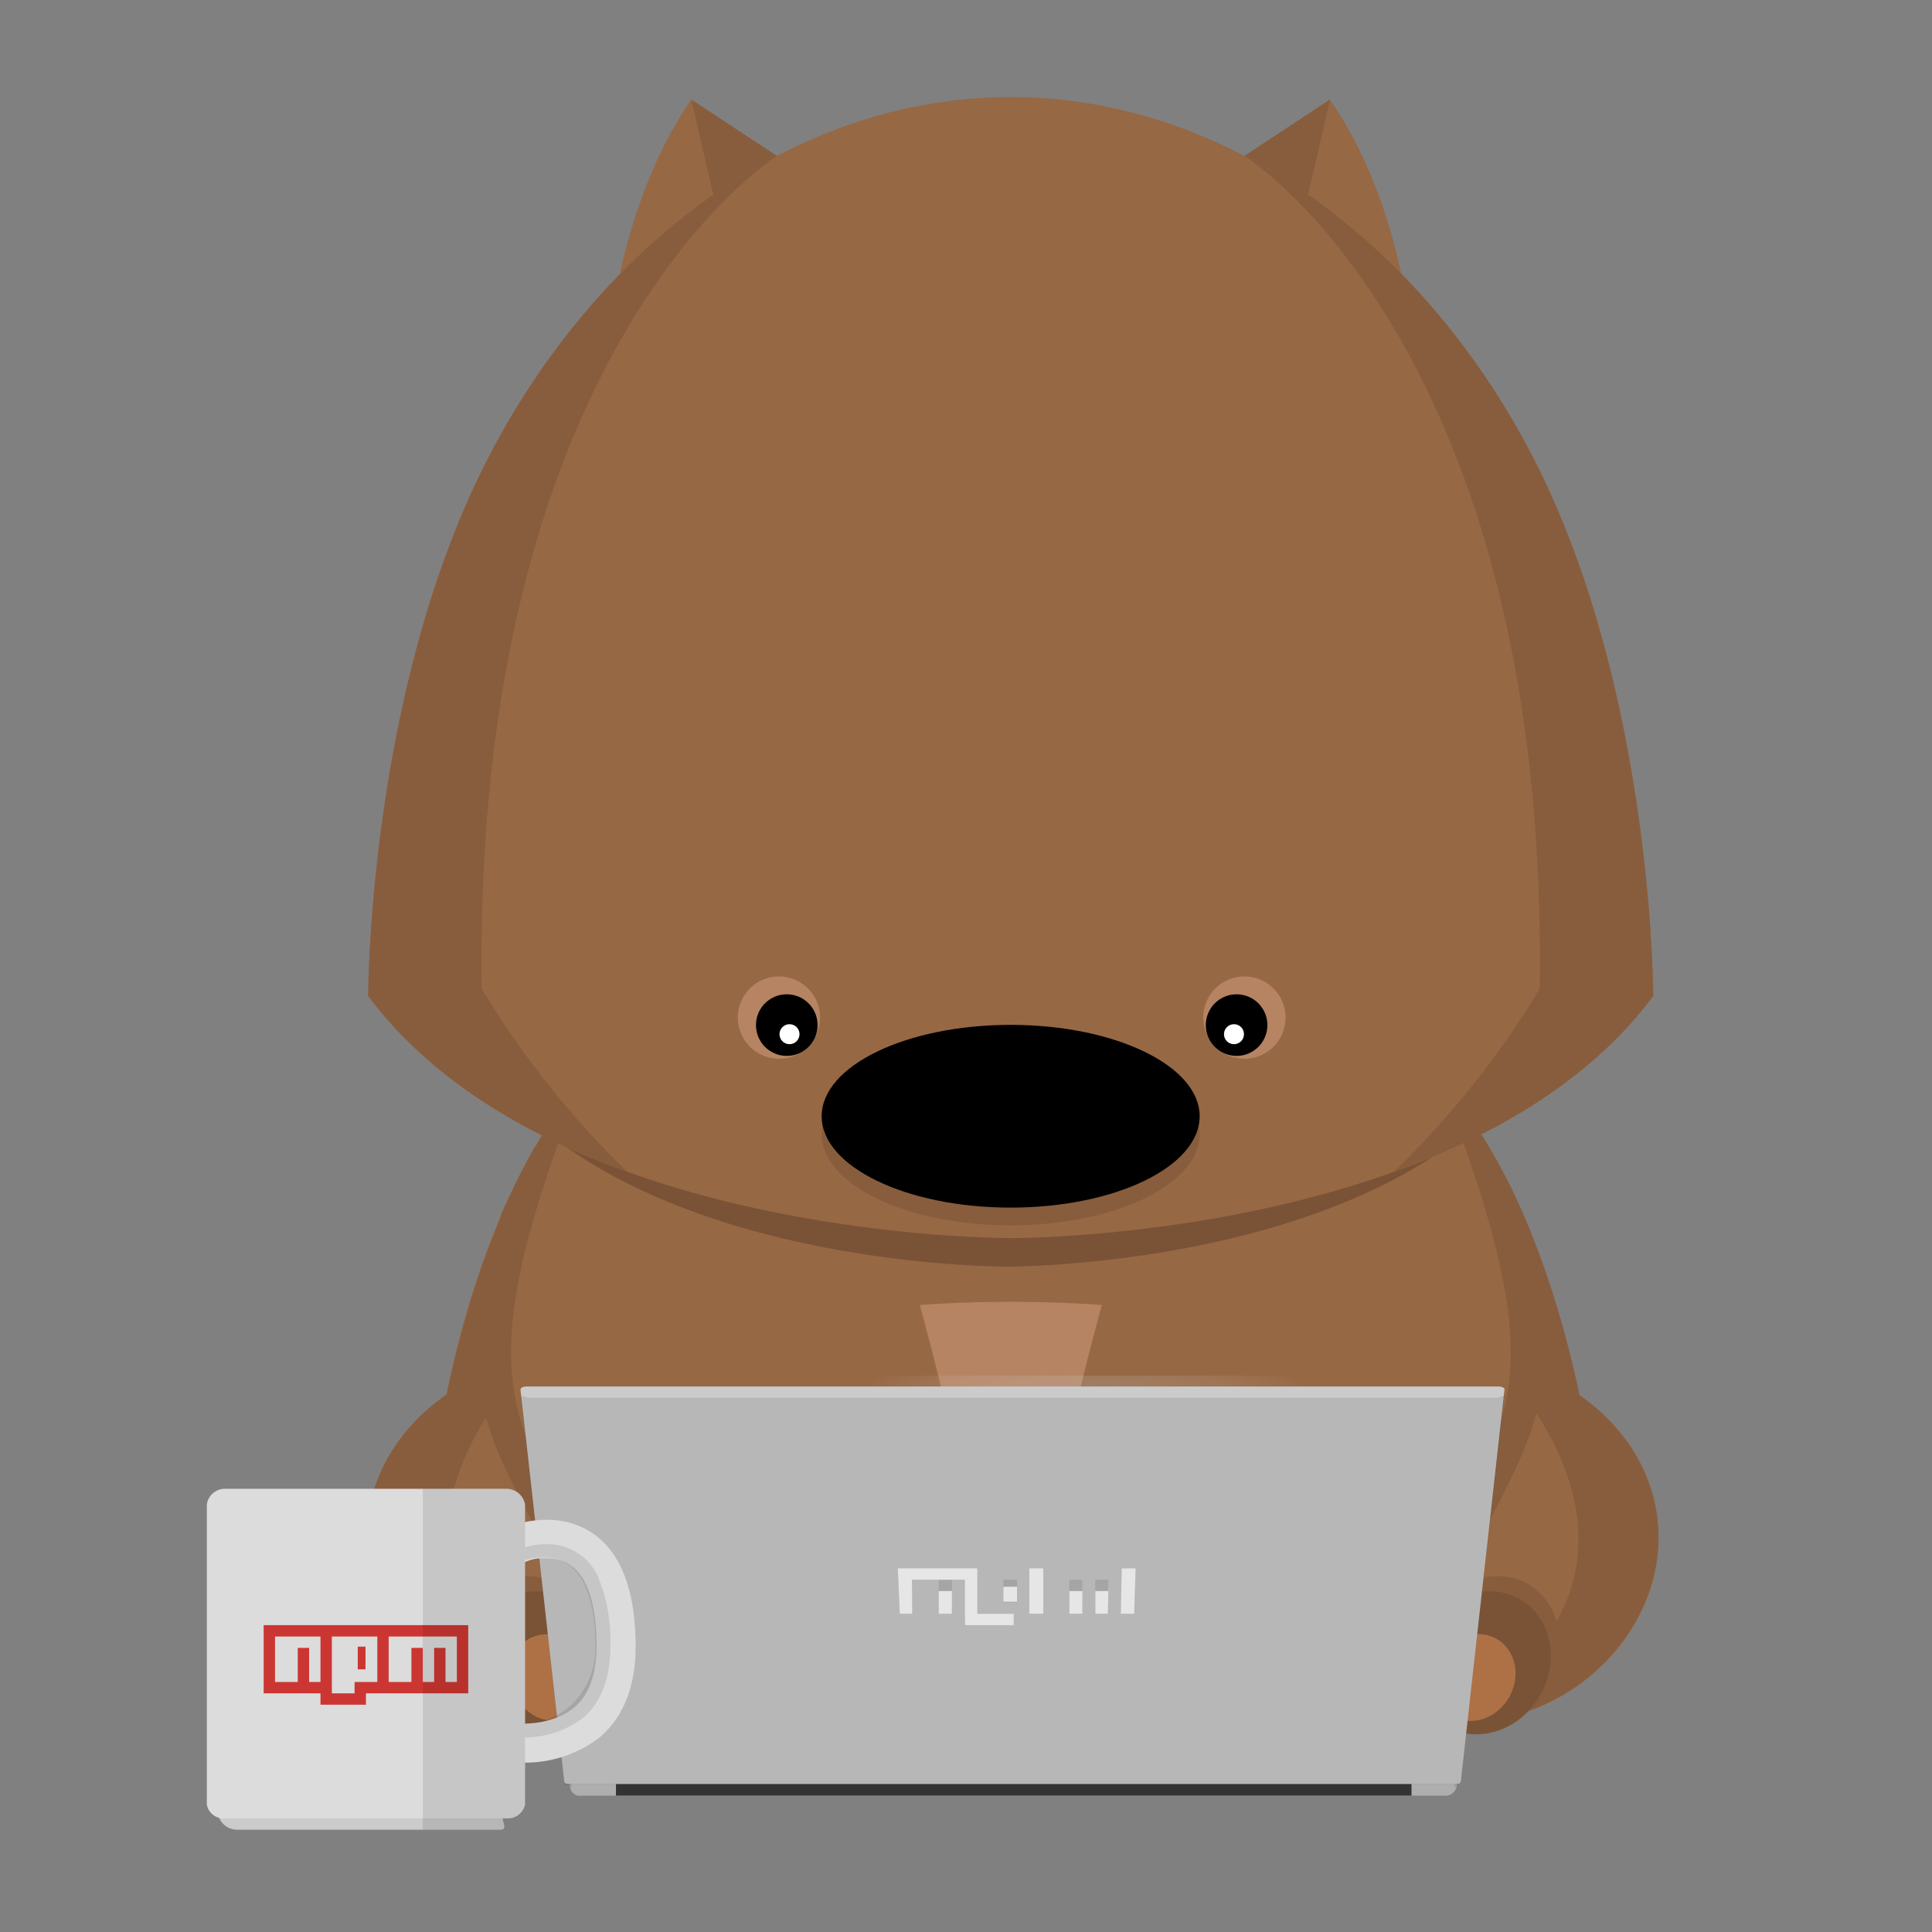 <svg id="vial" xmlns="http://www.w3.org/2000/svg" viewBox="0 0 170 170">
    <rect x="0" y="0" width="170" height="170" fill="#808080" stroke="none"/>
    <defs>
        <style>
            .cls-1{fill:#976844}.cls-2{fill:#885d3d}.cls-3{fill:#b68463}.cls-4{fill:#a47859}.cls-5{fill:#7a5336}.cls-6{fill:#ae7146}.cls-7{opacity:.7;fill:url(#radial-gradient)}.cls-11,.cls-7{isolation:isolate}.cls-8{fill:#fff}.cls-9{fill:#aeaeae}.cls-10{fill:#333}.cls-11{opacity:.1}.cls-12{fill:#cbcbcb}.cls-13{fill:#dcdcdc}.cls-14{fill:#cc3632}
        </style>
        <radialGradient id="radial-gradient" cx="-1758.26" cy="-1187.32" r="86.32" gradientTransform="matrix(.35 0 0 .28 710.83 472.75)" gradientUnits="userSpaceOnUse">
            <stop offset="0" stop-color="#1b90cb"/>
            <stop offset="1" stop-color="#fff" stop-opacity="0"/>
        </radialGradient>
    </defs>
    <title>
        plan-images
    </title>
    <g id="Layer_1-2" data-name="Layer 1">
        <g id="npm-wombat">
            <g id="body_legs" data-name="body + legs">
                <g id="body">
                    <g id="body-2" data-name="body">
                        <path id="body-3" data-name="body" class="cls-1" d="M132.72 104.55c-8-16.76-24.5-30-43.78-30s-35.74 13.21-43.78 30-8 36.85-8 36.85c17.52 11.85 51.83 12.79 51.83 12.79s34.32-.94 51.83-12.79c-.05 0-.06-20.08-8.1-36.85z"/>
                        <g id="body_shadow" data-name="body shadow">
                            <path class="cls-2" d="M58.19 149.94c-20-18-7.57-50.15-7.57-50.15l5.77-8s-2 .64-3.8 1.18a57.28 57.28 0 0 0-7.38 11.64c-7.49 15.62-8 34.12-8 36.57v.26c5 3.92 13.37 6.64 21 8.53zM120 149.94c20-18 7.44-50.15 7.44-50.15l-5.83-8s1.92.64 3.76 1.18a58.43 58.43 0 0 1 7.63 11.58c7.49 15.62 8.25 34.12 8.25 36.57v.26c-6 3.92-13.63 6.64-21.25 8.53z"/>
                        </g>
                    </g>
                    <g id="belly">
                        <path class="cls-3" d="M88.93 114.55C66.87 114.55 47.7 120.8 38 130a94.89 94.89 0 0 0-.91 11.41c17.52 11.85 51.83 12.79 51.83 12.79s34.32-.94 51.83-12.79a95 95 0 0 0-.91-11.41c-9.66-9.19-28.84-15.45-50.91-15.45z"/>
                        <g id="belly_shadow" data-name="belly shadow">
                            <path class="cls-4" d="M58.12 149.93s-10.51-8.12-11.3-26.16c0 0-6.4 3.5-8.81 6.23a95 95 0 0 0-.91 11.4c5.79 3.91 13.41 6.64 21 8.53zM119.75 149.93s10.51-8.12 11.3-26.16c0 0 6.41 3.5 8.81 6.23a94.88 94.88 0 0 1 .91 11.4c-5.79 3.91-13.41 6.64-21 8.53z"/>
                        </g>
                    </g>
                </g>
                <g id="legs">
                    <g id="leg">
                        <path class="cls-1" d="M67.33 128.36c-3-5.37-9.3-9.08-16.63-9.08-10.18 0-18.44 7.17-18.44 16 0 7.77 6.32 14.79 14.57 16.06s24.35 1.14 24.35 1.14c3.97-2.89-.47-18.11-3.85-24.12z"/>
                        <g id="shadow">
                            <path class="cls-2" d="M50.7 151.57c-23.11-13.67-3.9-31.93-3.89-31.94-8.31 1.55-14.54 8-14.54 15.65s6.32 14.79 14.57 16.06c1.28.2 2.75.36 4.32.5z"/>
                            <ellipse class="cls-2" cx="46.96" cy="144.98" rx="5.78" ry="6.46" transform="rotate(-30 46.97 144.986)"/>
                        </g>
                        <ellipse class="cls-5" cx="47.7" cy="146.31" rx="5.78" ry="6.46" transform="rotate(-30 47.717 146.306)"/>
                        <ellipse class="cls-6" cx="48.46" cy="147.62" rx="3.5" ry="3.92" transform="rotate(-30 48.464 147.626)"/>
                    </g>
                    <g id="leg-2" data-name="leg">
                        <path class="cls-1" d="M110.88 128.36c3-5.37 9.3-9.08 16.63-9.08 10.18 0 18.44 7.17 18.44 16 0 7.77-6.32 14.79-14.57 16.06S107 152.49 107 152.49c-3.95-2.9.49-18.12 3.88-24.13z"/>
                        <g id="shadow-2" data-name="shadow">
                            <path class="cls-2" d="M127.5 151.57c23.11-13.67 3.9-31.93 3.89-31.94 8.31 1.55 14.54 8 14.54 15.65s-6.32 14.79-14.57 16.06c-1.28.2-2.75.36-4.32.5z"/>
                            <ellipse class="cls-2" cx="131.24" cy="144.98" rx="6.46" ry="5.78" transform="rotate(-60 131.24 144.985)"/>
                        </g>
                        <ellipse class="cls-5" cx="130.5" cy="146.31" rx="6.46" ry="5.78" transform="rotate(-60 130.498 146.31)"/>
                        <ellipse class="cls-6" cx="129.75" cy="147.62" rx="3.92" ry="3.5" transform="rotate(-60 129.743 147.62)"/>
                    </g>
                </g>
            </g>
            <g id="arms">
                <g id="arm">
                    <path id="shaodw" class="cls-2" d="M44.48 106l-.43 1v.07c-4 13.73-1.64 18.28 2.48 26.3 1 2 9.54 12.63 19 19.11h5.69c5.68.85 10.63 1.28 13.85 1.5-.87-19.74-9-45.89-9-45.89S67.38 88.28 58.25 87l-1 .92q-1 .92-1.9 1.9l-.06.06q-.92 1-1.79 2l-.06.07-.85 1-.81 1-.78 1-.1.13q-.76 1-1.48 2.09l-.12.17-.69 1.05v.07l-.62 1-.11.19-.62 1.05-.26.3-.54 1-.08.15-.56 1.07-.12.24c-.18.36-.37.73-.54 1.1s-.38.8-.56 1.2z"/>
                    <path id="arm-2" data-name="arm" class="cls-1" d="M79 108.09s9.11 29.19 9.11 49.17c-20.59 0-36.86-20.51-38.61-23.91-4.85-9.44-7.24-14.07.25-34.52C61.23 67.37 79 108.09 79 108.09z"/>
                </g>
                <g id="arm-3" data-name="arm">
                    <path id="shaodw-2" data-name="shaodw" class="cls-2" d="M133.36 106l.43 1v.07c4 13.73 1.64 18.28-2.48 26.3-1 2-9.54 12.63-19 19.11h-5.69c-5.68.85-10.63 1.28-13.85 1.5.87-19.74 9-45.89 9-45.89s8.7-19.81 17.82-21.09l1 .92q1 .92 1.9 1.9l.06.06q.92 1 1.79 2l.06.07.85 1 .81 1 .79 1 .15.25q.76 1 1.48 2.09l.12.17.69 1.05v.07l.62 1 .11.19.62 1.05.11.19.54 1 .08.15q.29.53.56 1.07l.12.24c.18.36.37.73.54 1.1s.38.8.56 1.2z"/>
                    <path id="arm-4" data-name="arm" class="cls-1" d="M98.89 108.09s-9.11 29.19-9.11 49.17c20.59 0 36.86-20.51 38.61-23.91 4.85-9.44 7.24-14.07-.25-34.52-11.53-31.46-29.25 9.26-29.25 9.26z"/>
                    <path class="cls-7" d="M131.16 121.05c0 16.86-19.29 30.53-43.09 30.53S45 137.91 45 121.05"/>
                </g>
            </g>
            <path id="head_shadow" data-name="head shadow" class="cls-5" d="M88 80.1c-17 0-31.92 7.71-40.2 19.28 14.86 12.21 40.8 12.07 40.8 12.07s25.07.14 40-11.46C120.42 88.08 105.29 80.1 88 80.1z"/>
            <g id="npm_-_wombat_-_face" data-name="npm - wombat - face">
                <g id="ears">
                    <g id="ear">
                        <path class="cls-1" d="M117 8.76l-7.54 5 3.92 8.45 10.07 2.72S122 15.82 117 8.76z"/>
                        <path class="cls-2" d="M110.39 15.64l-.89-1.92 7.54-4.96-2.12 9.17-4.53-2.29z"/>
                    </g>
                    <g id="ear-2" data-name="ear">
                        <path class="cls-1" d="M60.83 8.76l7.54 5-3.92 8.45-10.06 2.69s1.51-9.08 6.44-16.14z"/>
                        <path class="cls-2" d="M67.48 15.64l.89-1.92-7.54-4.96 2.12 9.17 4.53-2.29z"/>
                    </g>
                </g>
                <path id="head" class="cls-1" d="M136.69 44C127.92 24.17 110 8.54 88.93 8.54S50 24.17 41.18 44 32.4 87.64 32.4 87.64c16 21.52 56.53 21.3 56.53 21.3s40.54.22 56.53-21.3c.01 0 0-23.78-8.77-43.64z"/>
                <g id="nose">
                    <ellipse id="nose-2" data-name="nose" class="cls-2" cx="88.93" cy="99.78" rx="16.63" ry="8.04"/>
                    <ellipse id="nose-3" data-name="nose" cx="88.93" cy="98.22" rx="16.63" ry="8.04"/>
                </g>
                <g id="face">
                    <g id="eyes">
                        <g id="eye">
                            <path class="cls-3" d="M72.16 89.54a3.62 3.62 0 1 1-3.62-3.62 3.62 3.62 0 0 1 3.62 3.62z"/>
                            <circle cx="69.23" cy="90.2" r="2.71"/>
                            <circle class="cls-8" cx="69.47" cy="91" r=".88"/>
                        </g>
                        <g id="eye-2" data-name="eye">
                            <path class="cls-3" d="M105.88 89.54a3.62 3.62 0 1 0 3.62-3.62 3.62 3.62 0 0 0-3.62 3.62z"/>
                            <circle cx="108.81" cy="90.2" r="2.71"/>
                            <circle class="cls-8" cx="108.58" cy="91" r=".88"/>
                        </g>
                    </g>
                </g>
                <path id="shadow-3" data-name="shadow" class="cls-2" d="M42.39 87a78.87 78.87 0 0 0 12.82 16.11C46.47 100 38 95.11 32.4 87.64c0 0 0-23.78 8.78-43.62 5.72-12.95 15.35-24.1 27.19-30.29-.52.32-26.78 17.13-25.98 73.27zm93.09 0a78.86 78.86 0 0 1-12.83 16.11c8.75-3.15 17.26-8 22.82-15.47 0 0 0-23.78-8.78-43.62-5.69-12.95-15.35-24.1-27.19-30.3.5.33 26.78 17.14 25.98 73.28z"/>
            </g>
        </g>
        <g id="Laptop">
            <g id="Base">
                <path class="cls-9" d="M89.14 156H50.2v.92a.86.86 0 0 0 1 1.08h75.84a1 1 0 0 0 1.14-1.08V156H89.14z"/>
                <path class="cls-10" d="M54.2 155h70v3h-70z"/>
                <path class="cls-11" d="M124.28 155H54.2v1h-4v.92s-.18.05.13.39a2.88 2.88 0 0 1-.06-.31h77.65c.09 0 0 .32.11.28.27-.33.16-.36.16-.36V156h-4v-1z"/>
            </g>
            <g id="Lid">
                <path class="cls-12" d="M132.4 122.31c0-.21-.24-.31-.59-.31H46.39c-.35 0-.61.1-.59.31l3.85 34.46c0 .21.3.21.62.21h77.65c.32 0 .59 0 .62-.22l3.85-34.55v.06z"/>
                <g id="Logo">
                    <path id="Logo-2" data-name="Logo" class="cls-11" d="M79 138h20.94l-.13 4H89.2v1h-4.29v-1h-5.74zm1.27 4h2.33v-3h1.16v3h1.14v-4h-4.65zm5.73-4v4h4.57v-4H86zm2.28 1h1.21v2h-1.2v-2zm3.51-1v4h2.29v-3h1.15v3h1.14v-3h1.15l-.05 3h1.15l.08-4h-6.9z"/>
                    <path id="Logo-3" data-name="Logo" class="cls-8" d="M79 138h20.93l-.13 4H89.2v1h-4.29v-1h-5.74zm1.27 4h2.33v-2h1.16v2h1.14v-3h-4.65zm5.73-4v4h4.57v-4H86zm2.28 1.62h1.21v1.32h-1.2v-1.32zM91.8 138v4h2.29v-2h1.15v2h1.14v-2h1.15l-.05 2h1.14l.08-4h-6.9z"/>
                </g>
                <path class="cls-11" d="M50.27 157h77.65c.32 0 .59 0 .62-.22l3.84-34a1.63 1.63 0 0 0-.57.21H46.39a1 1 0 0 0-.57-.13L49.66 157c.02.19.34 0 .61 0z"/>
            </g>
        </g>
        <path class="cls-12" d="M44.2 159.71c0 .71.51 1.29-.21 1.29H20.92a1.72 1.72 0 0 1-1.72-1.29v-2.57c0-.71 1-1.15 1.72-1.15H44c.72 0 .21.44.21 1.15v2.57z"/>
        <path class="cls-11" d="M44 156h-6.8v5H44c.72 0 .21-.58.21-1.29v-2.57c-.01-.7.5-1.14-.21-1.14z"/>
        <g id="Handle">
            <path class="cls-13" d="M45.79 155.09a12.82 12.82 0 0 1-2.25-.18l.65-3.36s3.91.7 6.3-1.28c1.34-1.11 2-2.94 2-5.45 0-3.51-.75-7.7-4.35-7.7a3.87 3.87 0 0 0-2.9.95l-2.75-2c.18-.24 1.84-2.34 5.66-2.34 2.34 0 7.78 1.08 7.78 11.13 0 3.59-1.1 6.31-3.27 8.1a10.79 10.79 0 0 1-6.87 2.13z"/>
            <path class="cls-11" d="M45.82 152.88a8.55 8.55 0 0 0 5.44-1.69c1.63-1.35 2.45-3.5 2.45-6.39a14.57 14.57 0 0 0-.93-5.65 4.83 4.83 0 0 0-4.64-3.27 6.1 6.1 0 0 0-2.77.6s-.51 0-.55.06l-.62-.14v1.51l.61.09a4.79 4.79 0 0 1 3.12-.95c3.6 0 4.46 4.19 4.46 7.7a6.9 6.9 0 0 1-2.39 5.51c-1.69 1.41-3.8 1.47-5.8 1.38v1.8l.54-.57h1.08z"/>
        </g>
        <path class="cls-13" d="M46.2 158.79a1.52 1.52 0 0 1-1.61 1.21H19.77a1.48 1.48 0 0 1-1.57-1.21v-26.42a1.61 1.61 0 0 1 1.57-1.37h24.82a1.65 1.65 0 0 1 1.61 1.37v26.42z"/>
        <path id="Rectangle_1" data-name="Rectangle 1" class="cls-14" d="M23.2 143h18v6h-9v1h-4v-1h-5v-6zm1 5h2v-3h1v3h1v-4h-4v4zm5-4v5h2v-1h2v-4h-4zm2.3.89h.66v2h-.68v-2zm2.7-.89v4h2v-3h1v3h1v-3h1v3h1v-4h-6z"/>
        <path class="cls-11" d="M44.65 131H37.2v29h7.45a1.43 1.43 0 0 0 1.55-1.14v-26.62a1.5 1.5 0 0 0-1.55-1.24z"/>
    </g>
</svg>
